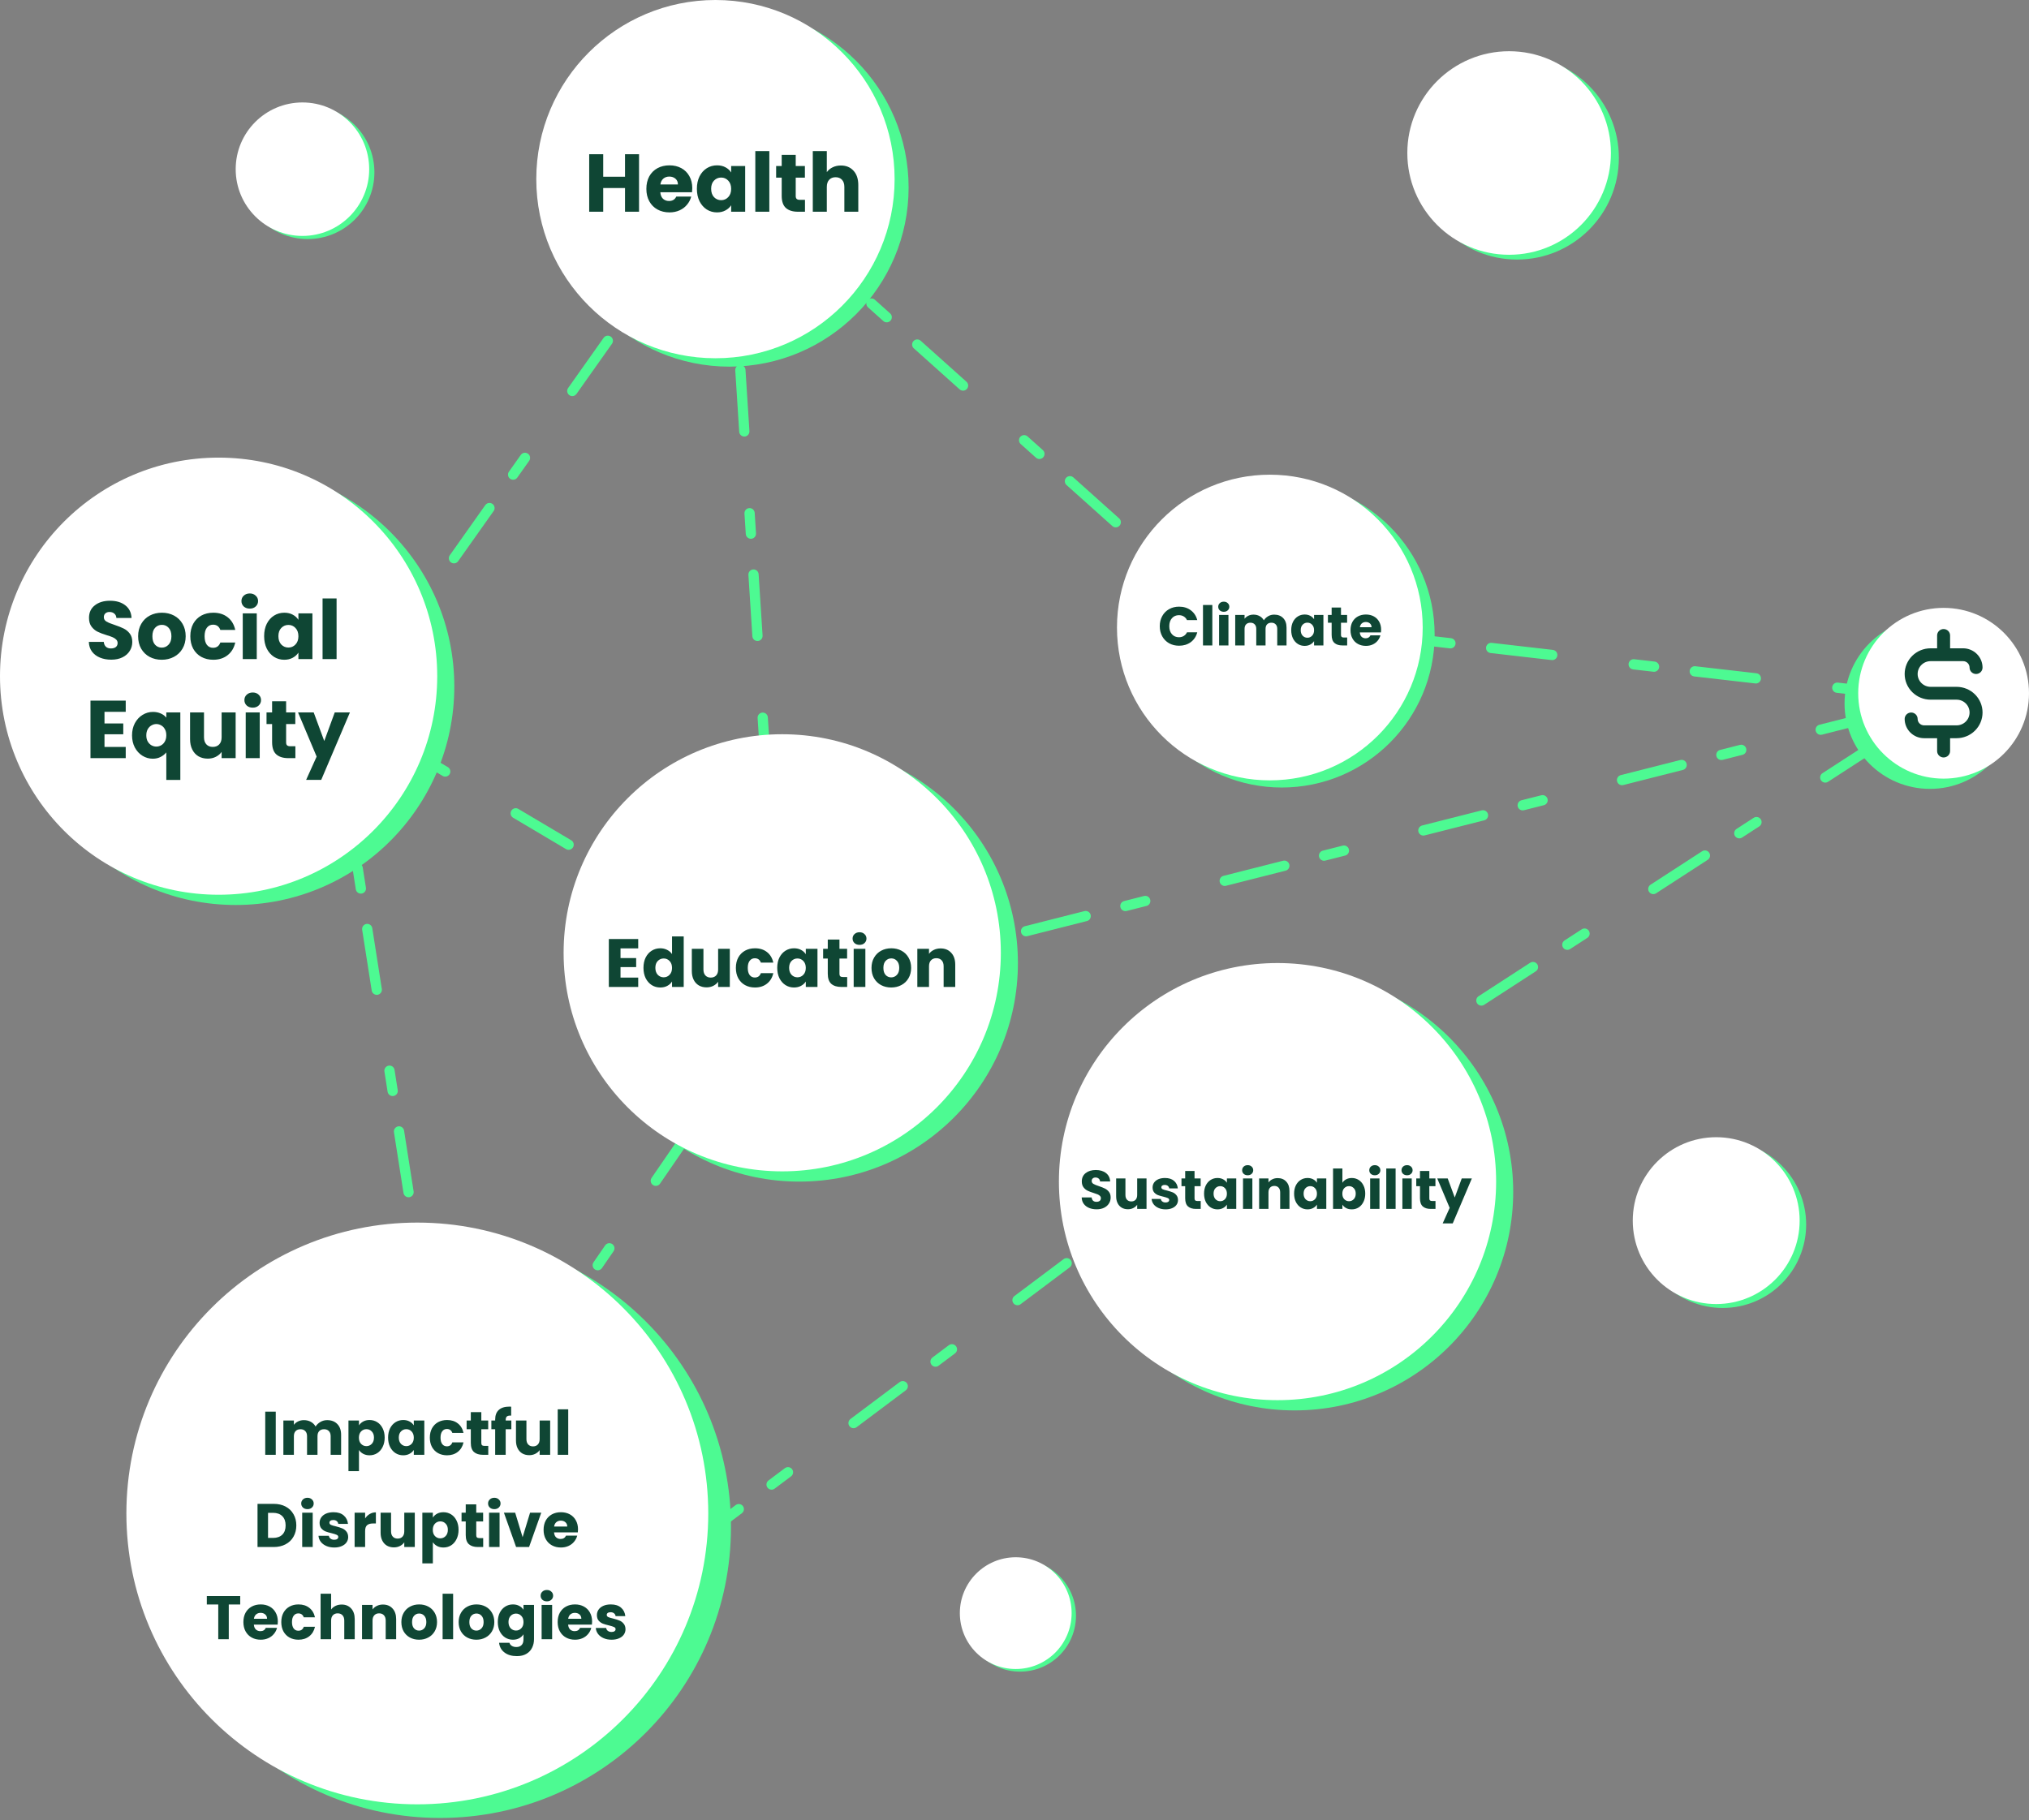 <svg width="594" height="533" viewBox="0 0 594 533" fill="none" xmlns="http://www.w3.org/2000/svg">
<rect x="0" y="0" width="594" height="533" fill="#808080" stroke="none"/>
<line x1="104.715" y1="254.249" x2="123.249" y2="372.285" stroke="#4DFA92" stroke-width="3" stroke-linecap="round" stroke-dasharray="6 12 18 24"/>
<line x1="567.915" y1="204.823" x2="294.823" y2="274.085" stroke="#4DFA92" stroke-width="3" stroke-linecap="round" stroke-dasharray="6 12 18 24"/>
<line x1="215.593" y1="90.401" x2="224.401" y2="227.407" stroke="#4DFA92" stroke-width="3" stroke-linecap="round" stroke-dasharray="6 12 18 24"/>
<line x1="212.386" y1="316.086" x2="159.086" y2="393.614" stroke="#4DFA92" stroke-width="3" stroke-linecap="round" stroke-dasharray="6 12 18 24"/>
<line x1="181.945" y1="256.525" x2="125.525" y2="223.055" stroke="#4DFA92" stroke-width="3" stroke-linecap="round" stroke-dasharray="6 12 18 24"/>
<line x1="188.337" y1="85.091" x2="115.091" y2="188.642" stroke="#4DFA92" stroke-width="3" stroke-linecap="round" stroke-dasharray="6 12 18 24"/>
<line x1="326.678" y1="359.1" x2="209.1" y2="447.3" stroke="#4DFA92" stroke-width="3" stroke-linecap="round" stroke-dasharray="6 12 18 24"/>
<line x1="418.661" y1="187.681" x2="563.681" y2="204.339" stroke="#4DFA92" stroke-width="3" stroke-linecap="round" stroke-dasharray="6 12 18 24"/>
<line x1="564.558" y1="208.075" x2="382.075" y2="326.442" stroke="#4DFA92" stroke-width="3" stroke-linecap="round" stroke-dasharray="6 12 18 24"/>
<line x1="255.118" y1="88.883" x2="338.883" y2="163.882" stroke="#4DFA92" stroke-width="3" stroke-linecap="round" stroke-dasharray="6 12 18 24"/>
<circle cx="213.549" cy="54.91" r="52.451" fill="#4DFA92"/>
<circle cx="209.451" cy="52.451" r="52.451" fill="white"/>
<path d="M187.08 45.152V62H182.976V55.064H176.592V62H172.488V45.152H176.592V51.752H182.976V45.152H187.08ZM202.667 55.088C202.667 55.472 202.643 55.872 202.595 56.288H193.307C193.371 57.12 193.635 57.76 194.099 58.208C194.579 58.64 195.163 58.856 195.851 58.856C196.875 58.856 197.587 58.424 197.987 57.56H202.355C202.131 58.44 201.723 59.232 201.131 59.936C200.555 60.64 199.827 61.192 198.947 61.592C198.067 61.992 197.083 62.192 195.995 62.192C194.683 62.192 193.515 61.912 192.491 61.352C191.467 60.792 190.667 59.992 190.091 58.952C189.515 57.912 189.227 56.696 189.227 55.304C189.227 53.912 189.507 52.696 190.067 51.656C190.643 50.616 191.443 49.816 192.467 49.256C193.491 48.696 194.667 48.416 195.995 48.416C197.291 48.416 198.443 48.688 199.451 49.232C200.459 49.776 201.243 50.552 201.803 51.56C202.379 52.568 202.667 53.744 202.667 55.088ZM198.467 54.008C198.467 53.304 198.227 52.744 197.747 52.328C197.267 51.912 196.667 51.704 195.947 51.704C195.259 51.704 194.675 51.904 194.195 52.304C193.731 52.704 193.443 53.272 193.331 54.008H198.467ZM204.016 55.28C204.016 53.904 204.272 52.696 204.784 51.656C205.312 50.616 206.024 49.816 206.92 49.256C207.816 48.696 208.816 48.416 209.92 48.416C210.864 48.416 211.688 48.608 212.392 48.992C213.112 49.376 213.664 49.88 214.048 50.504V48.608H218.152V62H214.048V60.104C213.648 60.728 213.088 61.232 212.368 61.616C211.664 62 210.84 62.192 209.896 62.192C208.808 62.192 207.816 61.912 206.92 61.352C206.024 60.776 205.312 59.968 204.784 58.928C204.272 57.872 204.016 56.656 204.016 55.28ZM214.048 55.304C214.048 54.28 213.76 53.472 213.184 52.88C212.624 52.288 211.936 51.992 211.12 51.992C210.304 51.992 209.608 52.288 209.032 52.88C208.472 53.456 208.192 54.256 208.192 55.28C208.192 56.304 208.472 57.12 209.032 57.728C209.608 58.32 210.304 58.616 211.12 58.616C211.936 58.616 212.624 58.32 213.184 57.728C213.76 57.136 214.048 56.328 214.048 55.304ZM225.225 44.24V62H221.121V44.24H225.225ZM235.663 58.52V62H233.575C232.087 62 230.927 61.64 230.095 60.92C229.263 60.184 228.847 58.992 228.847 57.344V52.016H227.215V48.608H228.847V45.344H232.951V48.608H235.639V52.016H232.951V57.392C232.951 57.792 233.047 58.08 233.239 58.256C233.431 58.432 233.751 58.52 234.199 58.52H235.663ZM246.181 48.464C247.717 48.464 248.949 48.976 249.877 50C250.805 51.008 251.269 52.4 251.269 54.176V62H247.189V54.728C247.189 53.832 246.957 53.136 246.493 52.64C246.029 52.144 245.405 51.896 244.621 51.896C243.837 51.896 243.213 52.144 242.749 52.64C242.285 53.136 242.053 53.832 242.053 54.728V62H237.949V44.24H242.053V50.408C242.469 49.816 243.037 49.344 243.757 48.992C244.477 48.64 245.285 48.464 246.181 48.464Z" fill="#0F4634"/>
<circle cx="69" cy="201" r="64" fill="#4DFA92"/>
<circle cx="64" cy="198" r="64" fill="white"/>
<path d="M32.584 193.168C31.352 193.168 30.248 192.968 29.272 192.568C28.296 192.168 27.512 191.576 26.92 190.792C26.344 190.008 26.04 189.064 26.008 187.96H30.376C30.44 188.584 30.656 189.064 31.024 189.4C31.392 189.72 31.872 189.88 32.464 189.88C33.072 189.88 33.552 189.744 33.904 189.472C34.256 189.184 34.432 188.792 34.432 188.296C34.432 187.88 34.288 187.536 34 187.264C33.728 186.992 33.384 186.768 32.968 186.592C32.568 186.416 31.992 186.216 31.24 185.992C30.152 185.656 29.264 185.32 28.576 184.984C27.888 184.648 27.296 184.152 26.8 183.496C26.304 182.84 26.056 181.984 26.056 180.928C26.056 179.36 26.624 178.136 27.76 177.256C28.896 176.36 30.376 175.912 32.2 175.912C34.056 175.912 35.552 176.36 36.688 177.256C37.824 178.136 38.432 179.368 38.512 180.952H34.072C34.04 180.408 33.84 179.984 33.472 179.68C33.104 179.36 32.632 179.2 32.056 179.2C31.56 179.2 31.16 179.336 30.856 179.608C30.552 179.864 30.4 180.24 30.4 180.736C30.4 181.28 30.656 181.704 31.168 182.008C31.68 182.312 32.48 182.64 33.568 182.992C34.656 183.36 35.536 183.712 36.208 184.048C36.896 184.384 37.488 184.872 37.984 185.512C38.48 186.152 38.728 186.976 38.728 187.984C38.728 188.944 38.48 189.816 37.984 190.6C37.504 191.384 36.8 192.008 35.872 192.472C34.944 192.936 33.848 193.168 32.584 193.168ZM47.35 193.192C46.038 193.192 44.854 192.912 43.798 192.352C42.758 191.792 41.934 190.992 41.326 189.952C40.734 188.912 40.438 187.696 40.438 186.304C40.438 184.928 40.742 183.72 41.35 182.68C41.958 181.624 42.79 180.816 43.846 180.256C44.902 179.696 46.086 179.416 47.398 179.416C48.71 179.416 49.894 179.696 50.95 180.256C52.006 180.816 52.838 181.624 53.446 182.68C54.054 183.72 54.358 184.928 54.358 186.304C54.358 187.68 54.046 188.896 53.422 189.952C52.814 190.992 51.974 191.792 50.902 192.352C49.846 192.912 48.662 193.192 47.35 193.192ZM47.35 189.64C48.134 189.64 48.798 189.352 49.342 188.776C49.902 188.2 50.182 187.376 50.182 186.304C50.182 185.232 49.91 184.408 49.366 183.832C48.838 183.256 48.182 182.968 47.398 182.968C46.598 182.968 45.934 183.256 45.406 183.832C44.878 184.392 44.614 185.216 44.614 186.304C44.614 187.376 44.87 188.2 45.382 188.776C45.91 189.352 46.566 189.64 47.35 189.64ZM55.719 186.304C55.719 184.912 55.999 183.696 56.559 182.656C57.135 181.616 57.927 180.816 58.935 180.256C59.959 179.696 61.127 179.416 62.439 179.416C64.119 179.416 65.519 179.856 66.639 180.736C67.775 181.616 68.519 182.856 68.871 184.456H64.503C64.135 183.432 63.423 182.92 62.367 182.92C61.615 182.92 61.015 183.216 60.567 183.808C60.119 184.384 59.895 185.216 59.895 186.304C59.895 187.392 60.119 188.232 60.567 188.824C61.015 189.4 61.615 189.688 62.367 189.688C63.423 189.688 64.135 189.176 64.503 188.152H68.871C68.519 189.72 67.775 190.952 66.639 191.848C65.503 192.744 64.103 193.192 62.439 193.192C61.127 193.192 59.959 192.912 58.935 192.352C57.927 191.792 57.135 190.992 56.559 189.952C55.999 188.912 55.719 187.696 55.719 186.304ZM73.13 178.216C72.41 178.216 71.818 178.008 71.354 177.592C70.906 177.16 70.682 176.632 70.682 176.008C70.682 175.368 70.906 174.84 71.354 174.424C71.818 173.992 72.41 173.776 73.13 173.776C73.834 173.776 74.41 173.992 74.858 174.424C75.322 174.84 75.554 175.368 75.554 176.008C75.554 176.632 75.322 177.16 74.858 177.592C74.41 178.008 73.834 178.216 73.13 178.216ZM75.17 179.608V193H71.066V179.608H75.17ZM77.328 186.28C77.328 184.904 77.584 183.696 78.096 182.656C78.624 181.616 79.336 180.816 80.232 180.256C81.128 179.696 82.128 179.416 83.232 179.416C84.176 179.416 85 179.608 85.704 179.992C86.424 180.376 86.976 180.88 87.36 181.504V179.608H91.464V193H87.36V191.104C86.96 191.728 86.4 192.232 85.68 192.616C84.976 193 84.152 193.192 83.208 193.192C82.12 193.192 81.128 192.912 80.232 192.352C79.336 191.776 78.624 190.968 78.096 189.928C77.584 188.872 77.328 187.656 77.328 186.28ZM87.36 186.304C87.36 185.28 87.072 184.472 86.496 183.88C85.936 183.288 85.248 182.992 84.432 182.992C83.616 182.992 82.92 183.288 82.344 183.88C81.784 184.456 81.504 185.256 81.504 186.28C81.504 187.304 81.784 188.12 82.344 188.728C82.92 189.32 83.616 189.616 84.432 189.616C85.248 189.616 85.936 189.32 86.496 188.728C87.072 188.136 87.36 187.328 87.36 186.304ZM98.537 175.24V193H94.433V175.24H98.537ZM30.592 208.44V211.848H36.088V215.016H30.592V218.712H36.808V222H26.488V205.152H36.808V208.44H30.592ZM38.656 215.328C38.656 214 38.928 212.816 39.472 211.776C40.032 210.736 40.776 209.928 41.704 209.352C42.648 208.76 43.672 208.464 44.776 208.464C45.624 208.464 46.384 208.616 47.056 208.92C47.728 209.208 48.272 209.616 48.688 210.144V208.608H52.792V228.384H48.688V220.32C48.224 220.88 47.656 221.328 46.984 221.664C46.328 222 45.576 222.168 44.728 222.168C43.64 222.168 42.632 221.88 41.704 221.304C40.776 220.728 40.032 219.92 39.472 218.88C38.928 217.84 38.656 216.656 38.656 215.328ZM48.688 215.304C48.688 214.584 48.544 213.984 48.256 213.504C47.984 213.008 47.624 212.64 47.176 212.4C46.728 212.144 46.256 212.016 45.76 212.016C45.28 212.016 44.816 212.144 44.368 212.4C43.92 212.64 43.552 213.008 43.264 213.504C42.976 214 42.832 214.608 42.832 215.328C42.832 216.048 42.976 216.656 43.264 217.152C43.552 217.632 43.92 218 44.368 218.256C44.816 218.496 45.28 218.616 45.76 218.616C46.24 218.616 46.704 218.496 47.152 218.256C47.616 218 47.984 217.624 48.256 217.128C48.544 216.632 48.688 216.024 48.688 215.304ZM68.985 208.608V222H64.881V220.176C64.465 220.768 63.897 221.248 63.177 221.616C62.473 221.968 61.689 222.144 60.825 222.144C59.801 222.144 58.897 221.92 58.113 221.472C57.329 221.008 56.721 220.344 56.289 219.48C55.857 218.616 55.641 217.6 55.641 216.432V208.608H59.721V215.88C59.721 216.776 59.953 217.472 60.417 217.968C60.881 218.464 61.505 218.712 62.289 218.712C63.089 218.712 63.721 218.464 64.185 217.968C64.649 217.472 64.881 216.776 64.881 215.88V208.608H68.985ZM73.997 207.216C73.277 207.216 72.685 207.008 72.221 206.592C71.773 206.16 71.549 205.632 71.549 205.008C71.549 204.368 71.773 203.84 72.221 203.424C72.685 202.992 73.277 202.776 73.997 202.776C74.701 202.776 75.277 202.992 75.725 203.424C76.189 203.84 76.421 204.368 76.421 205.008C76.421 205.632 76.189 206.16 75.725 206.592C75.277 207.008 74.701 207.216 73.997 207.216ZM76.037 208.608V222H71.933V208.608H76.037ZM86.475 218.52V222H84.387C82.899 222 81.739 221.64 80.907 220.92C80.075 220.184 79.659 218.992 79.659 217.344V212.016H78.027V208.608H79.659V205.344H83.763V208.608H86.451V212.016H83.763V217.392C83.763 217.792 83.859 218.08 84.051 218.256C84.243 218.432 84.563 218.52 85.011 218.52H86.475ZM102.441 208.608L94.041 228.36H89.625L92.697 221.544L87.249 208.608H91.833L94.929 216.984L98.001 208.608H102.441Z" fill="#0F4634"/>
<circle cx="234" cy="282" r="64" fill="#4DFA92"/>
<circle cx="229" cy="279" r="64" fill="white"/>
<path d="M181.66 277.7V280.54H186.24V283.18H181.66V286.26H186.84V289H178.24V274.96H186.84V277.7H181.66ZM188.38 283.4C188.38 282.253 188.594 281.247 189.02 280.38C189.46 279.513 190.054 278.847 190.8 278.38C191.547 277.913 192.38 277.68 193.3 277.68C194.034 277.68 194.7 277.833 195.3 278.14C195.914 278.447 196.394 278.86 196.74 279.38V274.2H200.16V289H196.74V287.4C196.42 287.933 195.96 288.36 195.36 288.68C194.774 289 194.087 289.16 193.3 289.16C192.38 289.16 191.547 288.927 190.8 288.46C190.054 287.98 189.46 287.307 189.02 286.44C188.594 285.56 188.38 284.547 188.38 283.4ZM196.74 283.42C196.74 282.567 196.5 281.893 196.02 281.4C195.554 280.907 194.98 280.66 194.3 280.66C193.62 280.66 193.04 280.907 192.56 281.4C192.094 281.88 191.86 282.547 191.86 283.4C191.86 284.253 192.094 284.933 192.56 285.44C193.04 285.933 193.62 286.18 194.3 286.18C194.98 286.18 195.554 285.933 196.02 285.44C196.5 284.947 196.74 284.273 196.74 283.42ZM213.655 277.84V289H210.235V287.48C209.888 287.973 209.415 288.373 208.815 288.68C208.228 288.973 207.575 289.12 206.855 289.12C206.001 289.12 205.248 288.933 204.595 288.56C203.941 288.173 203.435 287.62 203.075 286.9C202.715 286.18 202.535 285.333 202.535 284.36V277.84H205.935V283.9C205.935 284.647 206.128 285.227 206.515 285.64C206.901 286.053 207.421 286.26 208.075 286.26C208.741 286.26 209.268 286.053 209.655 285.64C210.041 285.227 210.235 284.647 210.235 283.9V277.84H213.655ZM215.431 283.42C215.431 282.26 215.664 281.247 216.131 280.38C216.611 279.513 217.271 278.847 218.111 278.38C218.964 277.913 219.938 277.68 221.031 277.68C222.431 277.68 223.598 278.047 224.531 278.78C225.478 279.513 226.098 280.547 226.391 281.88H222.751C222.444 281.027 221.851 280.6 220.971 280.6C220.344 280.6 219.844 280.847 219.471 281.34C219.098 281.82 218.911 282.513 218.911 283.42C218.911 284.327 219.098 285.027 219.471 285.52C219.844 286 220.344 286.24 220.971 286.24C221.851 286.24 222.444 285.813 222.751 284.96H226.391C226.098 286.267 225.478 287.293 224.531 288.04C223.584 288.787 222.418 289.16 221.031 289.16C219.938 289.16 218.964 288.927 218.111 288.46C217.271 287.993 216.611 287.327 216.131 286.46C215.664 285.593 215.431 284.58 215.431 283.42ZM227.54 283.4C227.54 282.253 227.754 281.247 228.18 280.38C228.62 279.513 229.214 278.847 229.96 278.38C230.707 277.913 231.54 277.68 232.46 277.68C233.247 277.68 233.934 277.84 234.52 278.16C235.12 278.48 235.58 278.9 235.9 279.42V277.84H239.32V289H235.9V287.42C235.567 287.94 235.1 288.36 234.5 288.68C233.914 289 233.227 289.16 232.44 289.16C231.534 289.16 230.707 288.927 229.96 288.46C229.214 287.98 228.62 287.307 228.18 286.44C227.754 285.56 227.54 284.547 227.54 283.4ZM235.9 283.42C235.9 282.567 235.66 281.893 235.18 281.4C234.714 280.907 234.14 280.66 233.46 280.66C232.78 280.66 232.2 280.907 231.72 281.4C231.254 281.88 231.02 282.547 231.02 283.4C231.02 284.253 231.254 284.933 231.72 285.44C232.2 285.933 232.78 286.18 233.46 286.18C234.14 286.18 234.714 285.933 235.18 285.44C235.66 284.947 235.9 284.273 235.9 283.42ZM248.015 286.1V289H246.275C245.035 289 244.068 288.7 243.375 288.1C242.681 287.487 242.335 286.493 242.335 285.12V280.68H240.975V277.84H242.335V275.12H245.755V277.84H247.995V280.68H245.755V285.16C245.755 285.493 245.835 285.733 245.995 285.88C246.155 286.027 246.421 286.1 246.795 286.1H248.015ZM251.64 276.68C251.04 276.68 250.546 276.507 250.16 276.16C249.786 275.8 249.6 275.36 249.6 274.84C249.6 274.307 249.786 273.867 250.16 273.52C250.546 273.16 251.04 272.98 251.64 272.98C252.226 272.98 252.706 273.16 253.08 273.52C253.466 273.867 253.66 274.307 253.66 274.84C253.66 275.36 253.466 275.8 253.08 276.16C252.706 276.507 252.226 276.68 251.64 276.68ZM253.34 277.84V289H249.92V277.84H253.34ZM260.898 289.16C259.805 289.16 258.818 288.927 257.938 288.46C257.071 287.993 256.385 287.327 255.878 286.46C255.385 285.593 255.138 284.58 255.138 283.42C255.138 282.273 255.391 281.267 255.898 280.4C256.405 279.52 257.098 278.847 257.978 278.38C258.858 277.913 259.845 277.68 260.938 277.68C262.031 277.68 263.018 277.913 263.898 278.38C264.778 278.847 265.471 279.52 265.978 280.4C266.485 281.267 266.738 282.273 266.738 283.42C266.738 284.567 266.478 285.58 265.958 286.46C265.451 287.327 264.751 287.993 263.858 288.46C262.978 288.927 261.991 289.16 260.898 289.16ZM260.898 286.2C261.551 286.2 262.105 285.96 262.558 285.48C263.025 285 263.258 284.313 263.258 283.42C263.258 282.527 263.031 281.84 262.578 281.36C262.138 280.88 261.591 280.64 260.938 280.64C260.271 280.64 259.718 280.88 259.278 281.36C258.838 281.827 258.618 282.513 258.618 283.42C258.618 284.313 258.831 285 259.258 285.48C259.698 285.96 260.245 286.2 260.898 286.2ZM275.353 277.72C276.659 277.72 277.699 278.147 278.473 279C279.259 279.84 279.653 281 279.653 282.48V289H276.253V282.94C276.253 282.193 276.059 281.613 275.673 281.2C275.286 280.787 274.766 280.58 274.113 280.58C273.459 280.58 272.939 280.787 272.553 281.2C272.166 281.613 271.973 282.193 271.973 282.94V289H268.553V277.84H271.973V279.32C272.319 278.827 272.786 278.44 273.373 278.16C273.959 277.867 274.619 277.72 275.353 277.72Z" fill="#0F4634"/>
<circle cx="375.248" cy="185.85" r="44.752" fill="#4DFA92"/>
<circle cx="371.752" cy="183.752" r="44.752" fill="white"/>
<path d="M339.528 183.368C339.528 182.259 339.768 181.272 340.248 180.408C340.728 179.533 341.395 178.856 342.248 178.376C343.112 177.885 344.088 177.64 345.176 177.64C346.509 177.64 347.651 177.992 348.6 178.696C349.549 179.4 350.184 180.36 350.504 181.576H347.496C347.272 181.107 346.952 180.749 346.536 180.504C346.131 180.259 345.667 180.136 345.144 180.136C344.301 180.136 343.619 180.429 343.096 181.016C342.573 181.603 342.312 182.387 342.312 183.368C342.312 184.349 342.573 185.133 343.096 185.72C343.619 186.307 344.301 186.6 345.144 186.6C345.667 186.6 346.131 186.477 346.536 186.232C346.952 185.987 347.272 185.629 347.496 185.16H350.504C350.184 186.376 349.549 187.336 348.6 188.04C347.651 188.733 346.509 189.08 345.176 189.08C344.088 189.08 343.112 188.84 342.248 188.36C341.395 187.869 340.728 187.192 340.248 186.328C339.768 185.464 339.528 184.477 339.528 183.368ZM354.916 177.16V189H352.18V177.16H354.916ZM358.274 179.144C357.794 179.144 357.4 179.005 357.09 178.728C356.792 178.44 356.642 178.088 356.642 177.672C356.642 177.245 356.792 176.893 357.09 176.616C357.4 176.328 357.794 176.184 358.274 176.184C358.744 176.184 359.128 176.328 359.426 176.616C359.736 176.893 359.89 177.245 359.89 177.672C359.89 178.088 359.736 178.44 359.426 178.728C359.128 179.005 358.744 179.144 358.274 179.144ZM359.634 180.072V189H356.898V180.072H359.634ZM373.009 179.976C374.118 179.976 374.998 180.312 375.649 180.984C376.31 181.656 376.641 182.589 376.641 183.784V189H373.921V184.152C373.921 183.576 373.766 183.133 373.457 182.824C373.158 182.504 372.742 182.344 372.209 182.344C371.676 182.344 371.254 182.504 370.945 182.824C370.646 183.133 370.497 183.576 370.497 184.152V189H367.777V184.152C367.777 183.576 367.622 183.133 367.313 182.824C367.014 182.504 366.598 182.344 366.065 182.344C365.532 182.344 365.11 182.504 364.801 182.824C364.502 183.133 364.353 183.576 364.353 184.152V189H361.617V180.072H364.353V181.192C364.63 180.819 364.993 180.525 365.441 180.312C365.889 180.088 366.396 179.976 366.961 179.976C367.633 179.976 368.23 180.12 368.753 180.408C369.286 180.696 369.702 181.107 370.001 181.64C370.31 181.149 370.732 180.749 371.265 180.44C371.798 180.131 372.38 179.976 373.009 179.976ZM378.011 184.52C378.011 183.603 378.181 182.797 378.523 182.104C378.875 181.411 379.349 180.877 379.947 180.504C380.544 180.131 381.211 179.944 381.947 179.944C382.576 179.944 383.125 180.072 383.595 180.328C384.075 180.584 384.443 180.92 384.699 181.336V180.072H387.435V189H384.699V187.736C384.432 188.152 384.059 188.488 383.579 188.744C383.109 189 382.56 189.128 381.931 189.128C381.205 189.128 380.544 188.941 379.947 188.568C379.349 188.184 378.875 187.645 378.523 186.952C378.181 186.248 378.011 185.437 378.011 184.52ZM384.699 184.536C384.699 183.853 384.507 183.315 384.123 182.92C383.749 182.525 383.291 182.328 382.747 182.328C382.203 182.328 381.739 182.525 381.355 182.92C380.981 183.304 380.795 183.837 380.795 184.52C380.795 185.203 380.981 185.747 381.355 186.152C381.739 186.547 382.203 186.744 382.747 186.744C383.291 186.744 383.749 186.547 384.123 186.152C384.507 185.757 384.699 185.219 384.699 184.536ZM394.39 186.68V189H392.998C392.006 189 391.233 188.76 390.678 188.28C390.123 187.789 389.846 186.995 389.846 185.896V182.344H388.758V180.072H389.846V177.896H392.582V180.072H394.374V182.344H392.582V185.928C392.582 186.195 392.646 186.387 392.774 186.504C392.902 186.621 393.115 186.68 393.414 186.68H394.39ZM404.33 184.392C404.33 184.648 404.314 184.915 404.282 185.192H398.09C398.133 185.747 398.309 186.173 398.618 186.472C398.938 186.76 399.327 186.904 399.786 186.904C400.469 186.904 400.943 186.616 401.21 186.04H404.122C403.973 186.627 403.701 187.155 403.306 187.624C402.922 188.093 402.437 188.461 401.85 188.728C401.263 188.995 400.607 189.128 399.882 189.128C399.007 189.128 398.229 188.941 397.546 188.568C396.863 188.195 396.33 187.661 395.946 186.968C395.562 186.275 395.37 185.464 395.37 184.536C395.37 183.608 395.557 182.797 395.93 182.104C396.314 181.411 396.847 180.877 397.53 180.504C398.213 180.131 398.997 179.944 399.882 179.944C400.746 179.944 401.514 180.125 402.186 180.488C402.858 180.851 403.381 181.368 403.754 182.04C404.138 182.712 404.33 183.496 404.33 184.392ZM401.53 183.672C401.53 183.203 401.37 182.829 401.05 182.552C400.73 182.275 400.33 182.136 399.85 182.136C399.391 182.136 399.002 182.269 398.682 182.536C398.373 182.803 398.181 183.181 398.106 183.672H401.53Z" fill="#0F4634"/>
<circle cx="379" cy="349" r="64" fill="#4DFA92"/>
<circle cx="374" cy="346" r="64" fill="white"/>
<path d="M321.056 354.112C320.235 354.112 319.499 353.979 318.848 353.712C318.197 353.445 317.675 353.051 317.28 352.528C316.896 352.005 316.693 351.376 316.672 350.64H319.584C319.627 351.056 319.771 351.376 320.016 351.6C320.261 351.813 320.581 351.92 320.976 351.92C321.381 351.92 321.701 351.829 321.936 351.648C322.171 351.456 322.288 351.195 322.288 350.864C322.288 350.587 322.192 350.357 322 350.176C321.819 349.995 321.589 349.845 321.312 349.728C321.045 349.611 320.661 349.477 320.16 349.328C319.435 349.104 318.843 348.88 318.384 348.656C317.925 348.432 317.531 348.101 317.2 347.664C316.869 347.227 316.704 346.656 316.704 345.952C316.704 344.907 317.083 344.091 317.84 343.504C318.597 342.907 319.584 342.608 320.8 342.608C322.037 342.608 323.035 342.907 323.792 343.504C324.549 344.091 324.955 344.912 325.008 345.968H322.048C322.027 345.605 321.893 345.323 321.648 345.12C321.403 344.907 321.088 344.8 320.704 344.8C320.373 344.8 320.107 344.891 319.904 345.072C319.701 345.243 319.6 345.493 319.6 345.824C319.6 346.187 319.771 346.469 320.112 346.672C320.453 346.875 320.987 347.093 321.712 347.328C322.437 347.573 323.024 347.808 323.472 348.032C323.931 348.256 324.325 348.581 324.656 349.008C324.987 349.435 325.152 349.984 325.152 350.656C325.152 351.296 324.987 351.877 324.656 352.4C324.336 352.923 323.867 353.339 323.248 353.648C322.629 353.957 321.899 354.112 321.056 354.112ZM335.652 345.072V354H332.916V352.784C332.638 353.179 332.26 353.499 331.78 353.744C331.31 353.979 330.788 354.096 330.212 354.096C329.529 354.096 328.926 353.947 328.404 353.648C327.881 353.339 327.476 352.896 327.188 352.32C326.9 351.744 326.756 351.067 326.756 350.288V345.072H329.476V349.92C329.476 350.517 329.63 350.981 329.94 351.312C330.249 351.643 330.665 351.808 331.188 351.808C331.721 351.808 332.142 351.643 332.452 351.312C332.761 350.981 332.916 350.517 332.916 349.92V345.072H335.652ZM341.249 354.128C340.47 354.128 339.777 353.995 339.169 353.728C338.561 353.461 338.081 353.099 337.729 352.64C337.377 352.171 337.18 351.648 337.137 351.072H339.841C339.873 351.381 340.017 351.632 340.273 351.824C340.529 352.016 340.844 352.112 341.217 352.112C341.558 352.112 341.82 352.048 342.001 351.92C342.193 351.781 342.289 351.605 342.289 351.392C342.289 351.136 342.156 350.949 341.889 350.832C341.622 350.704 341.19 350.565 340.593 350.416C339.953 350.267 339.42 350.112 338.993 349.952C338.566 349.781 338.198 349.52 337.889 349.168C337.58 348.805 337.425 348.32 337.425 347.712C337.425 347.2 337.564 346.736 337.841 346.32C338.129 345.893 338.545 345.557 339.089 345.312C339.644 345.067 340.3 344.944 341.057 344.944C342.177 344.944 343.057 345.221 343.697 345.776C344.348 346.331 344.721 347.067 344.817 347.984H342.289C342.246 347.675 342.108 347.429 341.873 347.248C341.649 347.067 341.35 346.976 340.977 346.976C340.657 346.976 340.412 347.04 340.241 347.168C340.07 347.285 339.985 347.451 339.985 347.664C339.985 347.92 340.118 348.112 340.385 348.24C340.662 348.368 341.089 348.496 341.665 348.624C342.326 348.795 342.865 348.965 343.281 349.136C343.697 349.296 344.06 349.563 344.369 349.936C344.689 350.299 344.854 350.789 344.865 351.408C344.865 351.931 344.716 352.4 344.417 352.816C344.129 353.221 343.708 353.541 343.153 353.776C342.609 354.011 341.974 354.128 341.249 354.128ZM351.515 351.68V354H350.123C349.131 354 348.358 353.76 347.803 353.28C347.248 352.789 346.971 351.995 346.971 350.896V347.344H345.883V345.072H346.971V342.896H349.707V345.072H351.499V347.344H349.707V350.928C349.707 351.195 349.771 351.387 349.899 351.504C350.027 351.621 350.24 351.68 350.539 351.68H351.515ZM352.495 349.52C352.495 348.603 352.666 347.797 353.007 347.104C353.359 346.411 353.834 345.877 354.431 345.504C355.028 345.131 355.695 344.944 356.431 344.944C357.06 344.944 357.61 345.072 358.079 345.328C358.559 345.584 358.927 345.92 359.183 346.336V345.072H361.919V354H359.183V352.736C358.916 353.152 358.543 353.488 358.063 353.744C357.594 354 357.044 354.128 356.415 354.128C355.69 354.128 355.028 353.941 354.431 353.568C353.834 353.184 353.359 352.645 353.007 351.952C352.666 351.248 352.495 350.437 352.495 349.52ZM359.183 349.536C359.183 348.853 358.991 348.315 358.607 347.92C358.234 347.525 357.775 347.328 357.231 347.328C356.687 347.328 356.223 347.525 355.839 347.92C355.466 348.304 355.279 348.837 355.279 349.52C355.279 350.203 355.466 350.747 355.839 351.152C356.223 351.547 356.687 351.744 357.231 351.744C357.775 351.744 358.234 351.547 358.607 351.152C358.991 350.757 359.183 350.219 359.183 349.536ZM365.274 344.144C364.794 344.144 364.4 344.005 364.09 343.728C363.792 343.44 363.642 343.088 363.642 342.672C363.642 342.245 363.792 341.893 364.09 341.616C364.4 341.328 364.794 341.184 365.274 341.184C365.744 341.184 366.128 341.328 366.426 341.616C366.736 341.893 366.89 342.245 366.89 342.672C366.89 343.088 366.736 343.44 366.426 343.728C366.128 344.005 365.744 344.144 365.274 344.144ZM366.634 345.072V354H363.898V345.072H366.634ZM374.057 344.976C375.102 344.976 375.934 345.317 376.553 346C377.182 346.672 377.497 347.6 377.497 348.784V354H374.777V349.152C374.777 348.555 374.622 348.091 374.313 347.76C374.004 347.429 373.588 347.264 373.065 347.264C372.542 347.264 372.126 347.429 371.817 347.76C371.508 348.091 371.353 348.555 371.353 349.152V354H368.617V345.072H371.353V346.256C371.63 345.861 372.004 345.552 372.473 345.328C372.942 345.093 373.47 344.976 374.057 344.976ZM378.854 349.52C378.854 348.603 379.025 347.797 379.366 347.104C379.718 346.411 380.193 345.877 380.79 345.504C381.388 345.131 382.054 344.944 382.79 344.944C383.42 344.944 383.969 345.072 384.438 345.328C384.918 345.584 385.286 345.92 385.542 346.336V345.072H388.278V354H385.542V352.736C385.276 353.152 384.902 353.488 384.422 353.744C383.953 354 383.404 354.128 382.774 354.128C382.049 354.128 381.388 353.941 380.79 353.568C380.193 353.184 379.718 352.645 379.366 351.952C379.025 351.248 378.854 350.437 378.854 349.52ZM385.542 349.536C385.542 348.853 385.35 348.315 384.966 347.92C384.593 347.525 384.134 347.328 383.59 347.328C383.046 347.328 382.582 347.525 382.198 347.92C381.825 348.304 381.638 348.837 381.638 349.52C381.638 350.203 381.825 350.747 382.198 351.152C382.582 351.547 383.046 351.744 383.59 351.744C384.134 351.744 384.593 351.547 384.966 351.152C385.35 350.757 385.542 350.219 385.542 349.536ZM392.994 346.336C393.25 345.92 393.618 345.584 394.098 345.328C394.578 345.072 395.127 344.944 395.746 344.944C396.482 344.944 397.148 345.131 397.746 345.504C398.343 345.877 398.812 346.411 399.154 347.104C399.506 347.797 399.682 348.603 399.682 349.52C399.682 350.437 399.506 351.248 399.154 351.952C398.812 352.645 398.343 353.184 397.746 353.568C397.148 353.941 396.482 354.128 395.746 354.128C395.116 354.128 394.567 354.005 394.098 353.76C393.628 353.504 393.26 353.168 392.994 352.752V354H390.258V342.16H392.994V346.336ZM396.898 349.52C396.898 348.837 396.706 348.304 396.322 347.92C395.948 347.525 395.484 347.328 394.93 347.328C394.386 347.328 393.922 347.525 393.538 347.92C393.164 348.315 392.978 348.853 392.978 349.536C392.978 350.219 393.164 350.757 393.538 351.152C393.922 351.547 394.386 351.744 394.93 351.744C395.474 351.744 395.938 351.547 396.322 351.152C396.706 350.747 396.898 350.203 396.898 349.52ZM402.493 344.144C402.013 344.144 401.618 344.005 401.309 343.728C401.01 343.44 400.861 343.088 400.861 342.672C400.861 342.245 401.01 341.893 401.309 341.616C401.618 341.328 402.013 341.184 402.493 341.184C402.962 341.184 403.346 341.328 403.645 341.616C403.954 341.893 404.109 342.245 404.109 342.672C404.109 343.088 403.954 343.44 403.645 343.728C403.346 344.005 402.962 344.144 402.493 344.144ZM403.853 345.072V354H401.117V345.072H403.853ZM408.572 342.16V354H405.836V342.16H408.572ZM411.931 344.144C411.451 344.144 411.056 344.005 410.747 343.728C410.448 343.44 410.299 343.088 410.299 342.672C410.299 342.245 410.448 341.893 410.747 341.616C411.056 341.328 411.451 341.184 411.931 341.184C412.4 341.184 412.784 341.328 413.083 341.616C413.392 341.893 413.547 342.245 413.547 342.672C413.547 343.088 413.392 343.44 413.083 343.728C412.784 344.005 412.4 344.144 411.931 344.144ZM413.291 345.072V354H410.555V345.072H413.291ZM420.249 351.68V354H418.857C417.865 354 417.092 353.76 416.537 353.28C415.983 352.789 415.705 351.995 415.705 350.896V347.344H414.617V345.072H415.705V342.896H418.441V345.072H420.233V347.344H418.441V350.928C418.441 351.195 418.505 351.387 418.633 351.504C418.761 351.621 418.975 351.68 419.273 351.68H420.249ZM430.893 345.072L425.293 358.24H422.349L424.397 353.696L420.765 345.072H423.821L425.885 350.656L427.933 345.072H430.893Z" fill="#0F4634"/>
<circle cx="298.639" cy="473.128" r="16.361" fill="#4DFA92"/>
<circle cx="297.361" cy="472.361" r="16.361" fill="white"/>
<circle cx="504.336" cy="358.573" r="24.427" fill="#4DFA92"/>
<circle cx="502.427" cy="357.427" r="24.427" fill="white"/>
<circle cx="444.13" cy="46.199" r="29.802" fill="#4DFA92"/>
<circle cx="441.802" cy="44.801" r="29.802" fill="white"/>
<circle cx="90.069" cy="50.458" r="19.542" fill="#4DFA92"/>
<circle cx="88.542" cy="49.542" r="19.542" fill="white"/>
<circle cx="128.827" cy="447.165" r="85.173" fill="#4DFA92"/>
<circle cx="122.173" cy="443.173" r="85.173" fill="white"/>
<path d="M80.728 413.364V426H77.65V413.364H80.728ZM95.775 415.848C97.023 415.848 98.013 416.226 98.745 416.982C99.489 417.738 99.861 418.788 99.861 420.132V426H96.801V420.546C96.801 419.898 96.627 419.4 96.279 419.052C95.943 418.692 95.475 418.512 94.875 418.512C94.275 418.512 93.801 418.692 93.453 419.052C93.117 419.4 92.949 419.898 92.949 420.546V426H89.889V420.546C89.889 419.898 89.715 419.4 89.367 419.052C89.031 418.692 88.563 418.512 87.963 418.512C87.363 418.512 86.889 418.692 86.541 419.052C86.205 419.4 86.037 419.898 86.037 420.546V426H82.959V415.956H86.037V417.216C86.349 416.796 86.757 416.466 87.261 416.226C87.765 415.974 88.335 415.848 88.971 415.848C89.727 415.848 90.399 416.01 90.987 416.334C91.587 416.658 92.055 417.12 92.391 417.72C92.739 417.168 93.213 416.718 93.813 416.37C94.413 416.022 95.067 415.848 95.775 415.848ZM105.091 417.378C105.391 416.91 105.805 416.532 106.333 416.244C106.861 415.956 107.479 415.812 108.187 415.812C109.015 415.812 109.765 416.022 110.437 416.442C111.109 416.862 111.637 417.462 112.021 418.242C112.417 419.022 112.615 419.928 112.615 420.96C112.615 421.992 112.417 422.904 112.021 423.696C111.637 424.476 111.109 425.082 110.437 425.514C109.765 425.934 109.015 426.144 108.187 426.144C107.491 426.144 106.873 426 106.333 425.712C105.805 425.424 105.391 425.052 105.091 424.596V430.788H102.013V415.956H105.091V417.378ZM109.483 420.96C109.483 420.192 109.267 419.592 108.835 419.16C108.415 418.716 107.893 418.494 107.269 418.494C106.657 418.494 106.135 418.716 105.703 419.16C105.283 419.604 105.073 420.21 105.073 420.978C105.073 421.746 105.283 422.352 105.703 422.796C106.135 423.24 106.657 423.462 107.269 423.462C107.881 423.462 108.403 423.24 108.835 422.796C109.267 422.34 109.483 421.728 109.483 420.96ZM113.618 420.96C113.618 419.928 113.81 419.022 114.194 418.242C114.59 417.462 115.124 416.862 115.796 416.442C116.468 416.022 117.218 415.812 118.046 415.812C118.754 415.812 119.372 415.956 119.9 416.244C120.44 416.532 120.854 416.91 121.142 417.378V415.956H124.22V426H121.142V424.578C120.842 425.046 120.422 425.424 119.882 425.712C119.354 426 118.736 426.144 118.028 426.144C117.212 426.144 116.468 425.934 115.796 425.514C115.124 425.082 114.59 424.476 114.194 423.696C113.81 422.904 113.618 421.992 113.618 420.96ZM121.142 420.978C121.142 420.21 120.926 419.604 120.494 419.16C120.074 418.716 119.558 418.494 118.946 418.494C118.334 418.494 117.812 418.716 117.38 419.16C116.96 419.592 116.75 420.192 116.75 420.96C116.75 421.728 116.96 422.34 117.38 422.796C117.812 423.24 118.334 423.462 118.946 423.462C119.558 423.462 120.074 423.24 120.494 422.796C120.926 422.352 121.142 421.746 121.142 420.978ZM125.835 420.978C125.835 419.934 126.045 419.022 126.465 418.242C126.897 417.462 127.491 416.862 128.247 416.442C129.015 416.022 129.891 415.812 130.875 415.812C132.135 415.812 133.185 416.142 134.025 416.802C134.877 417.462 135.435 418.392 135.699 419.592H132.423C132.147 418.824 131.613 418.44 130.821 418.44C130.257 418.44 129.807 418.662 129.471 419.106C129.135 419.538 128.967 420.162 128.967 420.978C128.967 421.794 129.135 422.424 129.471 422.868C129.807 423.3 130.257 423.516 130.821 423.516C131.613 423.516 132.147 423.132 132.423 422.364H135.699C135.435 423.54 134.877 424.464 134.025 425.136C133.173 425.808 132.123 426.144 130.875 426.144C129.891 426.144 129.015 425.934 128.247 425.514C127.491 425.094 126.897 424.494 126.465 423.714C126.045 422.934 125.835 422.022 125.835 420.978ZM142.943 423.39V426H141.377C140.261 426 139.391 425.73 138.767 425.19C138.143 424.638 137.831 423.744 137.831 422.508V418.512H136.607V415.956H137.831V413.508H140.909V415.956H142.925V418.512H140.909V422.544C140.909 422.844 140.981 423.06 141.125 423.192C141.269 423.324 141.509 423.39 141.845 423.39H142.943ZM149.698 418.512H148.042V426H144.964V418.512H143.848V415.956H144.964V415.668C144.964 414.432 145.318 413.496 146.026 412.86C146.734 412.212 147.772 411.888 149.14 411.888C149.368 411.888 149.536 411.894 149.644 411.906V414.516C149.056 414.48 148.642 414.564 148.402 414.768C148.162 414.972 148.042 415.338 148.042 415.866V415.956H149.698V418.512ZM161.062 415.956V426H157.984V424.632C157.672 425.076 157.246 425.436 156.706 425.712C156.178 425.976 155.59 426.108 154.942 426.108C154.174 426.108 153.496 425.94 152.908 425.604C152.32 425.256 151.864 424.758 151.54 424.11C151.216 423.462 151.054 422.7 151.054 421.824V415.956H154.114V421.41C154.114 422.082 154.288 422.604 154.636 422.976C154.984 423.348 155.452 423.534 156.04 423.534C156.64 423.534 157.114 423.348 157.462 422.976C157.81 422.604 157.984 422.082 157.984 421.41V415.956H161.062ZM166.351 412.68V426H163.273V412.68H166.351ZM80.125 440.364C81.457 440.364 82.621 440.628 83.617 441.156C84.613 441.684 85.381 442.428 85.921 443.388C86.473 444.336 86.749 445.434 86.749 446.682C86.749 447.918 86.473 449.016 85.921 449.976C85.381 450.936 84.607 451.68 83.599 452.208C82.603 452.736 81.445 453 80.125 453H75.391V440.364H80.125ZM79.927 450.336C81.091 450.336 81.997 450.018 82.645 449.382C83.293 448.746 83.617 447.846 83.617 446.682C83.617 445.518 83.293 444.612 82.645 443.964C81.997 443.316 81.091 442.992 79.927 442.992H78.469V450.336H79.927ZM90.017 441.912C89.478 441.912 89.034 441.756 88.686 441.444C88.35 441.12 88.181 440.724 88.181 440.256C88.181 439.776 88.35 439.38 88.686 439.068C89.034 438.744 89.478 438.582 90.017 438.582C90.546 438.582 90.978 438.744 91.314 439.068C91.662 439.38 91.835 439.776 91.835 440.256C91.835 440.724 91.662 441.12 91.314 441.444C90.978 441.756 90.546 441.912 90.017 441.912ZM91.547 442.956V453H88.469V442.956H91.547ZM97.864 453.144C96.988 453.144 96.208 452.994 95.524 452.694C94.84 452.394 94.3 451.986 93.904 451.47C93.508 450.942 93.286 450.354 93.238 449.706H96.28C96.316 450.054 96.478 450.336 96.766 450.552C97.054 450.768 97.408 450.876 97.828 450.876C98.212 450.876 98.506 450.804 98.71 450.66C98.926 450.504 99.034 450.306 99.034 450.066C99.034 449.778 98.884 449.568 98.584 449.436C98.284 449.292 97.798 449.136 97.126 448.968C96.406 448.8 95.806 448.626 95.326 448.446C94.846 448.254 94.432 447.96 94.084 447.564C93.736 447.156 93.562 446.61 93.562 445.926C93.562 445.35 93.718 444.828 94.03 444.36C94.354 443.88 94.822 443.502 95.434 443.226C96.058 442.95 96.796 442.812 97.648 442.812C98.908 442.812 99.898 443.124 100.618 443.748C101.35 444.372 101.77 445.2 101.878 446.232H99.034C98.986 445.884 98.83 445.608 98.566 445.404C98.314 445.2 97.978 445.098 97.558 445.098C97.198 445.098 96.922 445.17 96.73 445.314C96.538 445.446 96.442 445.632 96.442 445.872C96.442 446.16 96.592 446.376 96.892 446.52C97.204 446.664 97.684 446.808 98.332 446.952C99.076 447.144 99.682 447.336 100.15 447.528C100.618 447.708 101.026 448.008 101.374 448.428C101.734 448.836 101.92 449.388 101.932 450.084C101.932 450.672 101.764 451.2 101.428 451.668C101.104 452.124 100.63 452.484 100.006 452.748C99.394 453.012 98.68 453.144 97.864 453.144ZM106.893 444.63C107.253 444.078 107.703 443.646 108.243 443.334C108.783 443.01 109.383 442.848 110.043 442.848V446.106H109.197C108.429 446.106 107.853 446.274 107.469 446.61C107.085 446.934 106.893 447.51 106.893 448.338V453H103.815V442.956H106.893V444.63ZM121.432 442.956V453H118.354V451.632C118.042 452.076 117.616 452.436 117.076 452.712C116.548 452.976 115.96 453.108 115.312 453.108C114.544 453.108 113.866 452.94 113.278 452.604C112.69 452.256 112.234 451.758 111.91 451.11C111.586 450.462 111.424 449.7 111.424 448.824V442.956H114.484V448.41C114.484 449.082 114.658 449.604 115.006 449.976C115.354 450.348 115.822 450.534 116.41 450.534C117.01 450.534 117.484 450.348 117.832 449.976C118.18 449.604 118.354 449.082 118.354 448.41V442.956H121.432ZM126.721 444.378C127.021 443.91 127.435 443.532 127.963 443.244C128.491 442.956 129.109 442.812 129.817 442.812C130.645 442.812 131.395 443.022 132.067 443.442C132.739 443.862 133.267 444.462 133.651 445.242C134.047 446.022 134.245 446.928 134.245 447.96C134.245 448.992 134.047 449.904 133.651 450.696C133.267 451.476 132.739 452.082 132.067 452.514C131.395 452.934 130.645 453.144 129.817 453.144C129.121 453.144 128.503 453 127.963 452.712C127.435 452.424 127.021 452.052 126.721 451.596V457.788H123.643V442.956H126.721V444.378ZM131.113 447.96C131.113 447.192 130.897 446.592 130.465 446.16C130.045 445.716 129.523 445.494 128.899 445.494C128.287 445.494 127.765 445.716 127.333 446.16C126.913 446.604 126.703 447.21 126.703 447.978C126.703 448.746 126.913 449.352 127.333 449.796C127.765 450.24 128.287 450.462 128.899 450.462C129.511 450.462 130.033 450.24 130.465 449.796C130.897 449.34 131.113 448.728 131.113 447.96ZM141.458 450.39V453H139.892C138.776 453 137.906 452.73 137.282 452.19C136.658 451.638 136.346 450.744 136.346 449.508V445.512H135.122V442.956H136.346V440.508H139.424V442.956H141.44V445.512H139.424V449.544C139.424 449.844 139.496 450.06 139.64 450.192C139.784 450.324 140.024 450.39 140.36 450.39H141.458ZM144.721 441.912C144.181 441.912 143.737 441.756 143.389 441.444C143.053 441.12 142.885 440.724 142.885 440.256C142.885 439.776 143.053 439.38 143.389 439.068C143.737 438.744 144.181 438.582 144.721 438.582C145.249 438.582 145.681 438.744 146.017 439.068C146.365 439.38 146.539 439.776 146.539 440.256C146.539 440.724 146.365 441.12 146.017 441.444C145.681 441.756 145.249 441.912 144.721 441.912ZM146.251 442.956V453H143.173V442.956H146.251ZM152.999 450.12L155.177 442.956H158.453L154.889 453H151.091L147.527 442.956H150.821L152.999 450.12ZM169.217 447.816C169.217 448.104 169.199 448.404 169.163 448.716H162.197C162.245 449.34 162.443 449.82 162.791 450.156C163.151 450.48 163.589 450.642 164.105 450.642C164.873 450.642 165.407 450.318 165.707 449.67H168.983C168.815 450.33 168.509 450.924 168.065 451.452C167.633 451.98 167.087 452.394 166.427 452.694C165.767 452.994 165.029 453.144 164.213 453.144C163.229 453.144 162.353 452.934 161.585 452.514C160.817 452.094 160.217 451.494 159.785 450.714C159.353 449.934 159.137 449.022 159.137 447.978C159.137 446.934 159.347 446.022 159.767 445.242C160.199 444.462 160.799 443.862 161.567 443.442C162.335 443.022 163.217 442.812 164.213 442.812C165.185 442.812 166.049 443.016 166.805 443.424C167.561 443.832 168.149 444.414 168.569 445.17C169.001 445.926 169.217 446.808 169.217 447.816ZM166.067 447.006C166.067 446.478 165.887 446.058 165.527 445.746C165.167 445.434 164.717 445.278 164.177 445.278C163.661 445.278 163.223 445.428 162.863 445.728C162.515 446.028 162.299 446.454 162.215 447.006H166.067ZM70.322 467.364V469.83H66.974V480H63.896V469.83H60.548V467.364H70.322ZM81.335 474.816C81.335 475.104 81.317 475.404 81.281 475.716H74.315C74.363 476.34 74.561 476.82 74.909 477.156C75.269 477.48 75.707 477.642 76.223 477.642C76.991 477.642 77.525 477.318 77.825 476.67H81.101C80.933 477.33 80.627 477.924 80.183 478.452C79.751 478.98 79.205 479.394 78.545 479.694C77.885 479.994 77.147 480.144 76.331 480.144C75.347 480.144 74.471 479.934 73.703 479.514C72.935 479.094 72.335 478.494 71.903 477.714C71.471 476.934 71.255 476.022 71.255 474.978C71.255 473.934 71.465 473.022 71.885 472.242C72.317 471.462 72.917 470.862 73.685 470.442C74.453 470.022 75.335 469.812 76.331 469.812C77.303 469.812 78.167 470.016 78.923 470.424C79.679 470.832 80.267 471.414 80.687 472.17C81.119 472.926 81.335 473.808 81.335 474.816ZM78.185 474.006C78.185 473.478 78.005 473.058 77.645 472.746C77.285 472.434 76.835 472.278 76.295 472.278C75.779 472.278 75.341 472.428 74.981 472.728C74.633 473.028 74.417 473.454 74.333 474.006H78.185ZM82.347 474.978C82.347 473.934 82.557 473.022 82.977 472.242C83.409 471.462 84.003 470.862 84.759 470.442C85.527 470.022 86.403 469.812 87.387 469.812C88.647 469.812 89.697 470.142 90.537 470.802C91.389 471.462 91.947 472.392 92.211 473.592H88.935C88.659 472.824 88.125 472.44 87.333 472.44C86.769 472.44 86.319 472.662 85.983 473.106C85.647 473.538 85.479 474.162 85.479 474.978C85.479 475.794 85.647 476.424 85.983 476.868C86.319 477.3 86.769 477.516 87.333 477.516C88.125 477.516 88.659 477.132 88.935 476.364H92.211C91.947 477.54 91.389 478.464 90.537 479.136C89.685 479.808 88.635 480.144 87.387 480.144C86.403 480.144 85.527 479.934 84.759 479.514C84.003 479.094 83.409 478.494 82.977 477.714C82.557 476.934 82.347 476.022 82.347 474.978ZM100.031 469.848C101.183 469.848 102.107 470.232 102.803 471C103.499 471.756 103.847 472.8 103.847 474.132V480H100.787V474.546C100.787 473.874 100.613 473.352 100.265 472.98C99.917 472.608 99.449 472.422 98.861 472.422C98.273 472.422 97.805 472.608 97.457 472.98C97.109 473.352 96.935 473.874 96.935 474.546V480H93.857V466.68H96.935V471.306C97.247 470.862 97.673 470.508 98.213 470.244C98.753 469.98 99.359 469.848 100.031 469.848ZM112.106 469.848C113.282 469.848 114.218 470.232 114.914 471C115.622 471.756 115.976 472.8 115.976 474.132V480H112.916V474.546C112.916 473.874 112.742 473.352 112.394 472.98C112.046 472.608 111.578 472.422 110.99 472.422C110.402 472.422 109.934 472.608 109.586 472.98C109.238 473.352 109.064 473.874 109.064 474.546V480H105.986V469.956H109.064V471.288C109.376 470.844 109.796 470.496 110.324 470.244C110.852 469.98 111.446 469.848 112.106 469.848ZM122.687 480.144C121.703 480.144 120.815 479.934 120.023 479.514C119.243 479.094 118.625 478.494 118.169 477.714C117.725 476.934 117.503 476.022 117.503 474.978C117.503 473.946 117.731 473.04 118.187 472.26C118.643 471.468 119.267 470.862 120.059 470.442C120.851 470.022 121.739 469.812 122.723 469.812C123.707 469.812 124.595 470.022 125.387 470.442C126.179 470.862 126.803 471.468 127.259 472.26C127.715 473.04 127.943 473.946 127.943 474.978C127.943 476.01 127.709 476.922 127.241 477.714C126.785 478.494 126.155 479.094 125.351 479.514C124.559 479.934 123.671 480.144 122.687 480.144ZM122.687 477.48C123.275 477.48 123.773 477.264 124.181 476.832C124.601 476.4 124.811 475.782 124.811 474.978C124.811 474.174 124.607 473.556 124.199 473.124C123.803 472.692 123.311 472.476 122.723 472.476C122.123 472.476 121.625 472.692 121.229 473.124C120.833 473.544 120.635 474.162 120.635 474.978C120.635 475.782 120.827 476.4 121.211 476.832C121.607 477.264 122.099 477.48 122.687 477.48ZM132.654 466.68V480H129.576V466.68H132.654ZM139.457 480.144C138.473 480.144 137.585 479.934 136.793 479.514C136.013 479.094 135.395 478.494 134.939 477.714C134.495 476.934 134.273 476.022 134.273 474.978C134.273 473.946 134.501 473.04 134.957 472.26C135.413 471.468 136.037 470.862 136.829 470.442C137.621 470.022 138.509 469.812 139.493 469.812C140.477 469.812 141.365 470.022 142.157 470.442C142.949 470.862 143.573 471.468 144.029 472.26C144.485 473.04 144.713 473.946 144.713 474.978C144.713 476.01 144.479 476.922 144.011 477.714C143.555 478.494 142.925 479.094 142.121 479.514C141.329 479.934 140.441 480.144 139.457 480.144ZM139.457 477.48C140.045 477.48 140.543 477.264 140.951 476.832C141.371 476.4 141.581 475.782 141.581 474.978C141.581 474.174 141.377 473.556 140.969 473.124C140.573 472.692 140.081 472.476 139.493 472.476C138.893 472.476 138.395 472.692 137.999 473.124C137.603 473.544 137.405 474.162 137.405 474.978C137.405 475.782 137.597 476.4 137.981 476.832C138.377 477.264 138.869 477.48 139.457 477.48ZM150.161 469.812C150.869 469.812 151.487 469.956 152.015 470.244C152.555 470.532 152.969 470.91 153.257 471.378V469.956H156.335V479.982C156.335 480.906 156.149 481.74 155.777 482.484C155.417 483.24 154.859 483.84 154.103 484.284C153.359 484.728 152.429 484.95 151.313 484.95C149.825 484.95 148.619 484.596 147.695 483.888C146.771 483.192 146.243 482.244 146.111 481.044H149.153C149.249 481.428 149.477 481.728 149.837 481.944C150.197 482.172 150.641 482.286 151.169 482.286C151.805 482.286 152.309 482.1 152.681 481.728C153.065 481.368 153.257 480.786 153.257 479.982V478.56C152.957 479.028 152.543 479.412 152.015 479.712C151.487 480 150.869 480.144 150.161 480.144C149.333 480.144 148.583 479.934 147.911 479.514C147.239 479.082 146.705 478.476 146.309 477.696C145.925 476.904 145.733 475.992 145.733 474.96C145.733 473.928 145.925 473.022 146.309 472.242C146.705 471.462 147.239 470.862 147.911 470.442C148.583 470.022 149.333 469.812 150.161 469.812ZM153.257 474.978C153.257 474.21 153.041 473.604 152.609 473.16C152.189 472.716 151.673 472.494 151.061 472.494C150.449 472.494 149.927 472.716 149.495 473.16C149.075 473.592 148.865 474.192 148.865 474.96C148.865 475.728 149.075 476.34 149.495 476.796C149.927 477.24 150.449 477.462 151.061 477.462C151.673 477.462 152.189 477.24 152.609 476.796C153.041 476.352 153.257 475.746 153.257 474.978ZM160.11 468.912C159.57 468.912 159.126 468.756 158.778 468.444C158.442 468.12 158.274 467.724 158.274 467.256C158.274 466.776 158.442 466.38 158.778 466.068C159.126 465.744 159.57 465.582 160.11 465.582C160.638 465.582 161.07 465.744 161.406 466.068C161.754 466.38 161.928 466.776 161.928 467.256C161.928 467.724 161.754 468.12 161.406 468.444C161.07 468.756 160.638 468.912 160.11 468.912ZM161.64 469.956V480H158.562V469.956H161.64ZM173.339 474.816C173.339 475.104 173.321 475.404 173.285 475.716H166.319C166.367 476.34 166.565 476.82 166.913 477.156C167.273 477.48 167.711 477.642 168.227 477.642C168.995 477.642 169.529 477.318 169.829 476.67H173.105C172.937 477.33 172.631 477.924 172.187 478.452C171.755 478.98 171.209 479.394 170.549 479.694C169.889 479.994 169.151 480.144 168.335 480.144C167.351 480.144 166.475 479.934 165.707 479.514C164.939 479.094 164.339 478.494 163.907 477.714C163.475 476.934 163.259 476.022 163.259 474.978C163.259 473.934 163.469 473.022 163.889 472.242C164.321 471.462 164.921 470.862 165.689 470.442C166.457 470.022 167.339 469.812 168.335 469.812C169.307 469.812 170.171 470.016 170.927 470.424C171.683 470.832 172.271 471.414 172.691 472.17C173.123 472.926 173.339 473.808 173.339 474.816ZM170.189 474.006C170.189 473.478 170.009 473.058 169.649 472.746C169.289 472.434 168.839 472.278 168.299 472.278C167.783 472.278 167.345 472.428 166.985 472.728C166.637 473.028 166.421 473.454 166.337 474.006H170.189ZM179.049 480.144C178.173 480.144 177.393 479.994 176.709 479.694C176.025 479.394 175.485 478.986 175.089 478.47C174.693 477.942 174.471 477.354 174.423 476.706H177.465C177.501 477.054 177.663 477.336 177.951 477.552C178.239 477.768 178.593 477.876 179.013 477.876C179.397 477.876 179.691 477.804 179.895 477.66C180.111 477.504 180.219 477.306 180.219 477.066C180.219 476.778 180.069 476.568 179.769 476.436C179.469 476.292 178.983 476.136 178.311 475.968C177.591 475.8 176.991 475.626 176.511 475.446C176.031 475.254 175.617 474.96 175.269 474.564C174.921 474.156 174.747 473.61 174.747 472.926C174.747 472.35 174.903 471.828 175.215 471.36C175.539 470.88 176.007 470.502 176.619 470.226C177.243 469.95 177.981 469.812 178.833 469.812C180.093 469.812 181.083 470.124 181.803 470.748C182.535 471.372 182.955 472.2 183.063 473.232H180.219C180.171 472.884 180.015 472.608 179.751 472.404C179.499 472.2 179.163 472.098 178.743 472.098C178.383 472.098 178.107 472.17 177.915 472.314C177.723 472.446 177.627 472.632 177.627 472.872C177.627 473.16 177.777 473.376 178.077 473.52C178.389 473.664 178.869 473.808 179.517 473.952C180.261 474.144 180.867 474.336 181.335 474.528C181.803 474.708 182.211 475.008 182.559 475.428C182.919 475.836 183.105 476.388 183.117 477.084C183.117 477.672 182.949 478.2 182.613 478.668C182.289 479.124 181.815 479.484 181.191 479.748C180.579 480.012 179.865 480.144 179.049 480.144Z" fill="#0F4634"/>
<circle cx="565" cy="206" r="25" fill="#4DFA92"/>
<circle cx="569" cy="203" r="25" fill="white"/>
<g clip-path="url(#clip0_5_185)">
<path d="M572.8 201.12H565.2C564.192 201.12 563.226 200.723 562.513 200.018C561.8 199.313 561.4 198.357 561.4 197.359C561.4 196.362 561.8 195.405 562.513 194.7C563.226 193.995 564.192 193.599 565.2 193.599H574.7C575.204 193.599 575.687 193.797 576.044 194.149C576.4 194.502 576.6 194.98 576.6 195.479C576.6 195.978 576.8 196.456 577.156 196.809C577.513 197.161 577.996 197.359 578.5 197.359C579.004 197.359 579.487 197.161 579.844 196.809C580.2 196.456 580.4 195.978 580.4 195.479C580.4 193.983 579.799 192.548 578.731 191.49C577.662 190.433 576.212 189.838 574.7 189.838H570.9V186.078C570.9 185.579 570.7 185.101 570.344 184.748C569.987 184.396 569.504 184.198 569 184.198C568.496 184.198 568.013 184.396 567.656 184.748C567.3 185.101 567.1 185.579 567.1 186.078V189.838H565.2C563.184 189.838 561.251 190.631 559.826 192.041C558.401 193.452 557.6 195.365 557.6 197.359C557.6 199.354 558.401 201.267 559.826 202.677C561.251 204.088 563.184 204.88 565.2 204.88H572.8C573.808 204.88 574.774 205.276 575.487 205.981C576.2 206.687 576.6 207.643 576.6 208.64C576.6 209.638 576.2 210.594 575.487 211.299C574.774 212.005 573.808 212.401 572.8 212.401H563.3C562.796 212.401 562.313 212.203 561.956 211.85C561.6 211.498 561.4 211.019 561.4 210.521C561.4 210.022 561.2 209.544 560.844 209.191C560.487 208.839 560.004 208.64 559.5 208.64C558.996 208.64 558.513 208.839 558.156 209.191C557.8 209.544 557.6 210.022 557.6 210.521C557.6 212.017 558.201 213.451 559.269 214.509C560.338 215.567 561.788 216.161 563.3 216.161H567.1V219.922C567.1 220.42 567.3 220.899 567.656 221.251C568.013 221.604 568.496 221.802 569 221.802C569.504 221.802 569.987 221.604 570.344 221.251C570.7 220.899 570.9 220.42 570.9 219.922V216.161H572.8C574.816 216.161 576.749 215.369 578.174 213.958C579.599 212.548 580.4 210.635 580.4 208.64C580.4 206.646 579.599 204.733 578.174 203.322C576.749 201.912 574.816 201.12 572.8 201.12V201.12Z" fill="#0F4634"/>
</g>
<defs>
<clipPath id="clip0_5_185">
<rect width="24" height="38" fill="white" transform="translate(557 184)"/>
</clipPath>
</defs>
</svg>

